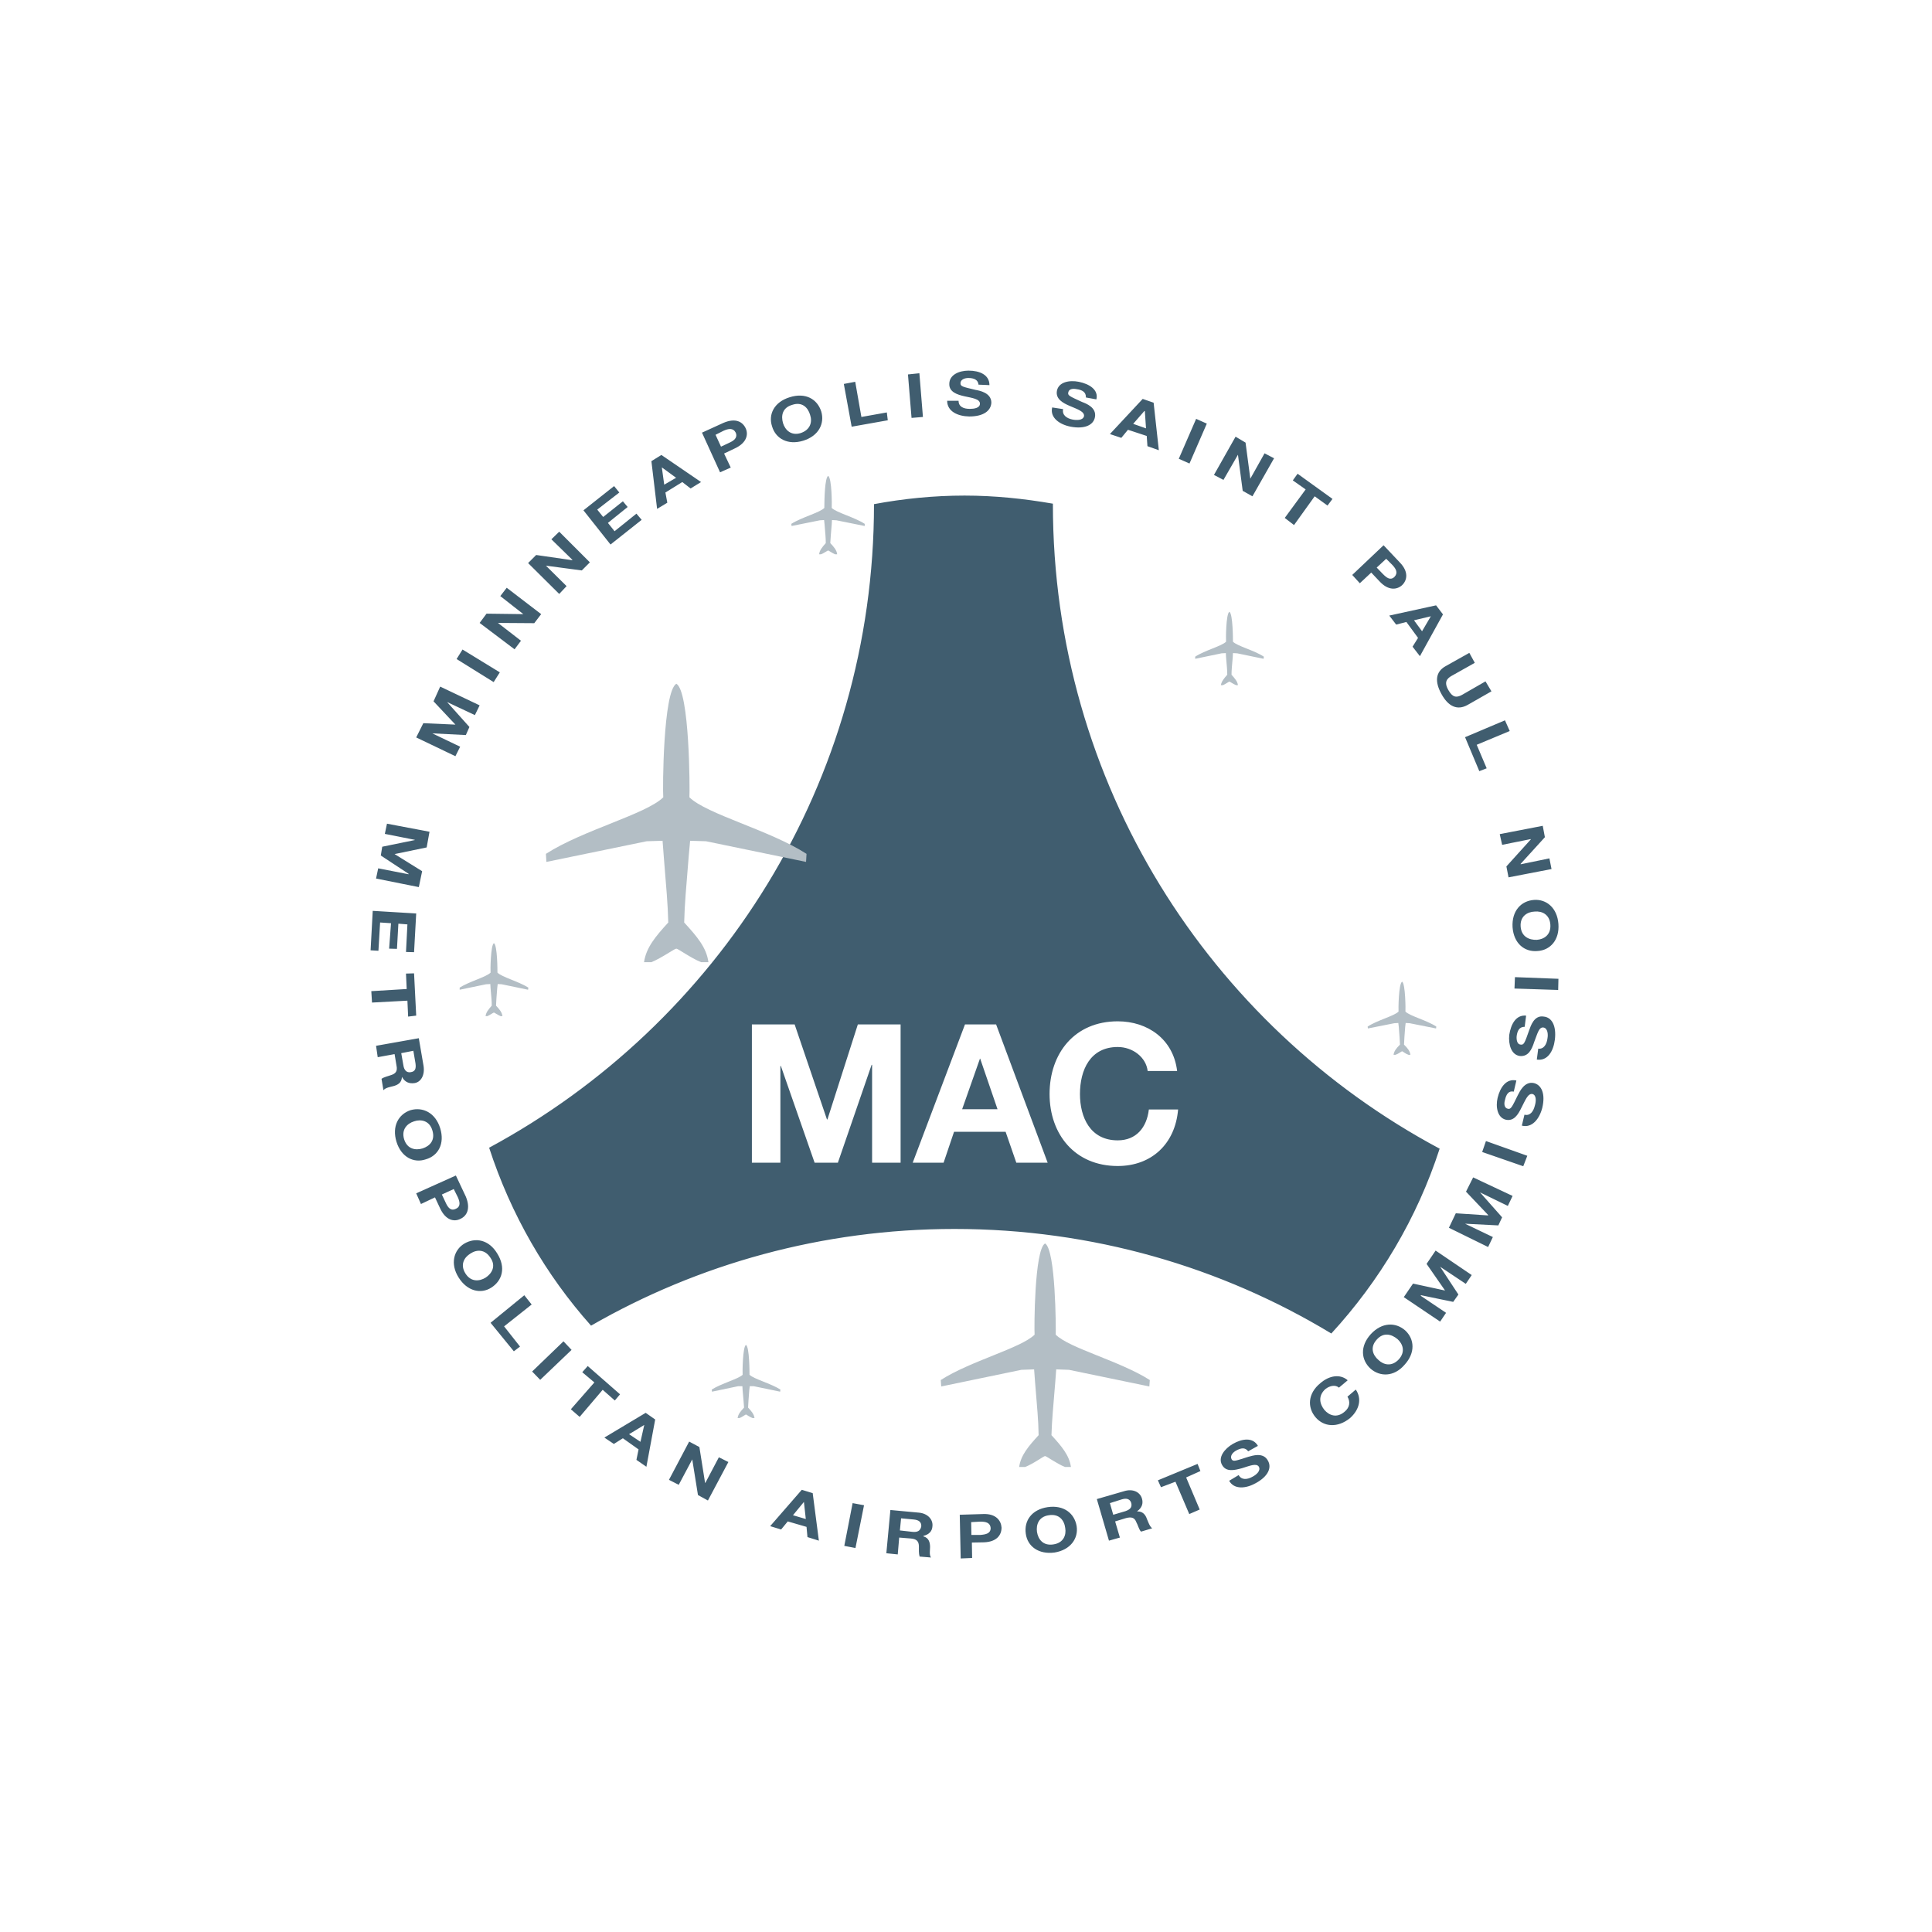 <?xml version="1.0" encoding="UTF-8"?>
<svg width="160px" height="160px" viewBox="0 0 160 160" version="1.1" xmlns="http://www.w3.org/2000/svg" xmlns:xlink="http://www.w3.org/1999/xlink">
    <!-- Generator: Sketch 63.1 (92452) - https://sketch.com -->
    <title>Assets/Logo/Client/MAC</title>
    <desc>Created with Sketch.</desc>
    <g id="Assets/Logo/Client/MAC" stroke="none" stroke-width="1" fill="none" fill-rule="evenodd">
        <g id="Logo" transform="translate(30, 30)">
            <path d="M52.944,96.508 C52.944,97.118 52.553,97.688 51.49,97.728 L50.486,97.747 L50.507,99.026 L49.561,99.065 L49.483,95.445 L51.431,95.386 C52.493,95.347 52.907,95.937 52.944,96.508 Z M43.738,95.052 L46.08,95.269 C46.827,95.328 47.28,95.84 47.221,96.39 C47.201,96.803 46.945,97.08 46.473,97.196 L46.473,97.236 C46.925,97.355 47.024,97.747 47.024,98.122 C47.024,98.357 46.945,98.79 47.102,98.986 L46.158,98.908 C46.08,98.653 46.099,98.318 46.099,98.023 C46.08,97.63 45.902,97.453 45.431,97.412 L44.467,97.334 L44.348,98.731 L43.403,98.633 L43.738,95.052 Z M59.163,96.389 C59.32,97.413 58.651,98.357 57.333,98.573 C56.015,98.75 55.09,98.063 54.952,97.019 C54.795,95.957 55.426,95.013 56.763,94.815 C58.101,94.619 58.985,95.328 59.163,96.389 Z M40.61,94.482 L41.555,94.658 L40.846,98.2 L39.921,98.023 L40.61,94.482 Z M56.86,95.485 C56.015,95.603 55.798,96.273 55.878,96.863 C55.975,97.473 56.37,98.023 57.215,97.905 C58.08,97.787 58.318,97.117 58.218,96.548 C58.141,95.898 57.707,95.347 56.86,95.485 Z M36.4,93.38 L37.304,93.655 L37.816,97.591 L36.871,97.295 L36.793,96.449 L35.239,95.997 L34.688,96.666 L33.782,96.389 L36.4,93.38 Z M64.572,94.108 C64.692,94.501 64.572,94.875 64.179,95.15 L64.179,95.171 C64.631,95.15 64.869,95.446 64.985,95.8 C65.084,96.015 65.203,96.41 65.419,96.567 L64.494,96.843 C64.317,96.665 64.239,96.29 64.102,96.056 C63.964,95.682 63.708,95.603 63.255,95.721 L62.351,95.997 L62.744,97.334 L61.839,97.59 L60.835,94.147 L63.078,93.498 C63.805,93.262 64.416,93.557 64.572,94.108 Z M51.176,96.015 L50.428,96.056 L50.447,97.118 L51.176,97.118 C51.647,97.078 52.041,97 52.041,96.548 C52.002,96.075 51.608,96.015 51.176,96.015 Z M44.624,95.741 L44.525,96.744 L45.568,96.862 C45.981,96.903 46.218,96.783 46.296,96.409 C46.315,96.056 46.099,95.879 45.686,95.84 L44.624,95.741 Z M36.577,94.383 L35.671,95.485 L36.733,95.799 L36.577,94.383 Z M62.92,94.166 L61.917,94.481 L62.193,95.446 L63.196,95.15 C63.589,95.013 63.766,94.835 63.689,94.481 C63.589,94.147 63.314,94.049 62.92,94.166 Z M69.178,91.235 L69.413,91.826 L68.232,92.357 L69.354,95.013 L68.489,95.388 L67.347,92.71 L66.147,93.164 L65.891,92.593 L69.178,91.235 Z M27.074,89.386 L27.92,89.838 L28.392,92.809 L28.412,92.809 L29.534,90.685 L30.321,91.078 L28.628,94.265 L27.802,93.813 L27.329,90.862 L26.209,92.967 L25.401,92.553 L27.074,89.386 Z M74.174,89.74 L73.368,90.192 C73.112,89.838 72.758,89.917 72.364,90.134 C72.088,90.291 71.853,90.566 71.991,90.841 C72.129,91.079 72.325,90.979 73.387,90.645 C73.701,90.566 74.607,90.232 75,90.959 C75.335,91.531 75.041,92.258 73.997,92.828 C73.191,93.281 72.207,93.379 71.794,92.632 L72.581,92.159 C72.817,92.592 73.309,92.534 73.722,92.299 C74.036,92.14 74.43,91.806 74.254,91.47 C74.056,91.138 73.446,91.413 72.856,91.59 C72.207,91.767 71.538,91.924 71.203,91.315 C70.849,90.684 71.42,89.976 72.088,89.583 C72.875,89.131 73.761,89.012 74.174,89.74 Z M23.473,87.005 L24.26,87.557 L23.532,91.471 L22.706,90.9 L22.883,90.034 L21.584,89.111 L20.837,89.582 L20.051,89.053 L23.473,87.005 Z M23.355,88.009 L22.096,88.775 L23.041,89.405 L23.355,88.009 Z M81.611,84.309 L80.884,84.92 C80.608,84.665 80.136,84.743 79.762,85.037 C79.132,85.609 79.29,86.278 79.684,86.768 C80.076,87.221 80.706,87.458 81.336,86.927 C81.808,86.553 81.828,86.061 81.59,85.667 L82.28,85.078 C82.791,85.826 82.594,86.73 81.808,87.438 C80.765,88.284 79.624,88.165 78.955,87.38 C78.247,86.553 78.306,85.392 79.349,84.545 C80.076,83.916 80.981,83.759 81.611,84.309 Z M18.673,83.129 L21.349,85.471 L20.916,85.983 L19.912,85.097 L18.004,87.34 L17.276,86.71 L19.224,84.487 L18.221,83.641 L18.673,83.129 Z M16.666,81.083 L17.335,81.792 L14.738,84.272 L14.069,83.583 L16.666,81.083 Z M86.372,80.179 C87.14,80.887 87.237,82.028 86.314,83.031 C85.448,84.034 84.286,84.034 83.501,83.346 C82.713,82.618 82.615,81.496 83.519,80.493 C84.444,79.489 85.586,79.489 86.372,80.179 Z M84.011,80.946 C83.441,81.575 83.678,82.224 84.168,82.637 C84.582,83.031 85.251,83.208 85.841,82.579 C86.411,81.949 86.177,81.3 85.743,80.906 C85.251,80.493 84.582,80.296 84.011,80.946 Z M13.42,77.267 L14.03,78.034 L11.747,79.844 L13.066,81.517 L12.555,81.909 L10.627,79.548 L13.42,77.267 Z M49.877,11.042 C52.375,11.042 54.815,11.299 57.196,11.712 L57.196,11.751 C57.196,34.869 70.141,54.937 89.225,65.128 C87.357,70.892 84.247,76.087 80.254,80.435 C71.145,74.925 60.461,71.777 49.05,71.777 C38.092,71.777 27.802,74.689 18.948,79.785 C15.191,75.574 12.298,70.559 10.508,65.049 C29.474,54.818 42.381,34.809 42.381,11.751 C44.8,11.299 47.319,11.042 49.877,11.042 Z M88.891,73.567 L91.882,75.595 L91.39,76.323 L89.265,74.906 L90.779,77.208 L90.347,77.817 L87.69,77.265 L87.65,77.306 L89.757,78.723 L89.265,79.45 L86.255,77.424 L87.021,76.302 L89.658,76.873 L89.658,76.853 L88.143,74.67 L88.891,73.567 Z M11.176,73.804 C11.905,74.965 11.61,76.047 10.685,76.638 C9.82,77.189 8.698,76.932 7.989,75.81 C7.261,74.669 7.576,73.529 8.443,72.996 C9.367,72.446 10.488,72.664 11.176,73.804 Z M8.973,73.804 C8.443,74.119 8.088,74.728 8.541,75.456 C8.993,76.185 9.701,76.124 10.213,75.81 C10.724,75.477 11.098,74.866 10.626,74.177 C10.173,73.449 9.485,73.47 8.973,73.804 Z M91.999,67.507 L95.266,69.042 L94.872,69.869 L92.569,68.748 L94.399,70.813 L94.086,71.483 L91.35,71.344 L91.33,71.344 L93.633,72.447 L93.239,73.273 L89.992,71.679 L90.563,70.479 L93.239,70.657 L93.239,70.617 L91.408,68.688 L91.999,67.507 Z M7.754,67.351 L8.58,69.102 C8.993,70.105 8.66,70.714 8.108,70.951 C7.597,71.207 6.908,71.05 6.455,70.084 L6.023,69.161 L4.862,69.712 L4.468,68.827 L7.754,67.351 Z M7.577,68.472 L6.593,68.925 L6.908,69.593 C7.085,69.987 7.322,70.321 7.754,70.105 C8.167,69.928 8.089,69.534 7.912,69.141 L7.577,68.472 Z M93.061,64.497 L96.485,65.717 L96.15,66.583 L92.747,65.403 L93.061,64.497 Z M62.566,54.581 C59.006,54.581 56.921,57.218 56.921,60.603 C56.921,63.927 59.006,66.564 62.566,66.564 C65.36,66.564 67.328,64.734 67.565,61.881 L65.144,61.881 C64.967,63.396 64.082,64.439 62.566,64.439 C60.284,64.439 59.438,62.53 59.438,60.603 C59.438,58.615 60.284,56.708 62.566,56.708 C63.807,56.708 64.908,57.552 65.045,58.694 L67.484,58.694 C67.17,56.057 65.045,54.581 62.566,54.581 Z M52.493,54.838 L49.916,54.838 L45.587,66.288 L48.145,66.288 L49.01,63.73 L53.28,63.73 L54.166,66.288 L56.762,66.288 L52.493,54.838 Z M35.809,54.838 L32.268,54.838 L32.268,66.288 L34.629,66.288 L34.629,58.28 L34.668,58.28 L37.462,66.288 L39.39,66.288 L42.184,58.182 L42.223,58.182 L42.223,66.288 L44.584,66.288 L44.584,54.838 L41.043,54.838 L38.524,62.708 L38.485,62.708 L35.809,54.838 Z M6.455,63.435 C6.848,64.715 6.297,65.718 5.255,66.013 C4.271,66.348 3.229,65.836 2.835,64.557 C2.442,63.278 2.993,62.276 3.996,61.94 C5.019,61.646 6.061,62.157 6.455,63.435 Z M4.291,62.865 C3.72,63.042 3.229,63.535 3.465,64.34 C3.72,65.167 4.409,65.285 4.999,65.108 C5.59,64.911 6.061,64.44 5.806,63.612 C5.57,62.805 4.861,62.667 4.291,62.865 Z M95.58,59.482 L95.364,60.405 C94.93,60.307 94.733,60.641 94.637,61.094 C94.537,61.408 94.576,61.763 94.871,61.822 C95.127,61.882 95.206,61.704 95.698,60.702 C95.855,60.405 96.249,59.521 97.037,59.697 C97.665,59.854 98,60.582 97.725,61.744 C97.489,62.668 96.878,63.436 96.032,63.219 L96.249,62.314 C96.721,62.432 96.996,62.039 97.114,61.546 C97.214,61.213 97.252,60.702 96.917,60.602 C96.524,60.525 96.307,61.154 95.994,61.744 C95.717,62.314 95.364,62.884 94.694,62.727 C94.006,62.55 93.849,61.665 94.026,60.917 C94.242,60.031 94.753,59.304 95.58,59.482 Z M51.174,57.671 L52.611,61.862 L49.68,61.862 L51.156,57.671 L51.174,57.671 Z M4.684,55.98 L5.078,58.281 C5.196,59.068 4.842,59.619 4.331,59.697 C3.897,59.757 3.544,59.638 3.288,59.186 C3.268,59.678 2.933,59.855 2.56,59.953 C2.343,60.012 1.93,60.071 1.754,60.287 L1.596,59.344 C1.813,59.186 2.146,59.126 2.403,59.028 C2.777,58.91 2.933,58.694 2.835,58.242 L2.678,57.297 L1.281,57.552 L1.143,56.609 L4.684,55.98 Z M4.232,57.022 L3.229,57.219 L3.406,58.222 C3.465,58.635 3.681,58.851 4.016,58.793 C4.39,58.734 4.468,58.497 4.409,58.064 L4.232,57.022 Z M96.386,54.109 L96.268,55.035 C95.816,55.035 95.658,55.369 95.601,55.822 C95.58,56.117 95.64,56.491 95.934,56.509 C96.209,56.549 96.268,56.371 96.643,55.31 C96.76,54.996 97.035,54.052 97.842,54.188 C98.511,54.248 98.906,54.936 98.768,56.097 C98.648,57.061 98.157,57.887 97.272,57.749 L97.39,56.845 C97.842,56.904 98.098,56.491 98.157,55.98 C98.216,55.665 98.178,55.152 97.822,55.094 C97.429,55.035 97.311,55.665 97.055,56.294 C96.858,56.904 96.583,57.513 95.874,57.455 C95.147,57.357 94.91,56.491 94.99,55.704 C95.127,54.819 95.54,54.031 96.386,54.109 Z M4.291,50.608 L4.468,54.109 L3.8,54.19 L3.74,52.871 L0.808,53.028 L0.75,52.083 L3.681,51.906 L3.622,50.627 L4.291,50.608 Z M95.462,50.922 L99.063,51.06 L99.042,51.985 L95.423,51.867 L95.462,50.922 Z M0.868,45.433 L4.468,45.65 L4.291,48.856 L3.623,48.838 L3.74,46.555 L2.992,46.495 L2.875,48.581 L2.226,48.563 L2.382,46.456 L1.478,46.397 L1.34,48.739 L0.691,48.701 L0.868,45.433 Z M99.061,46.515 C99.161,47.855 98.373,48.699 97.331,48.759 C96.248,48.858 95.364,48.13 95.264,46.79 C95.186,45.433 95.972,44.607 97.036,44.528 C98.058,44.449 98.963,45.178 99.061,46.515 Z M97.095,45.492 C96.484,45.512 95.875,45.885 95.933,46.733 C95.994,47.578 96.643,47.855 97.272,47.833 C97.842,47.794 98.454,47.439 98.394,46.574 C98.334,45.73 97.704,45.433 97.095,45.492 Z M2.048,38.214 L5.57,38.882 L5.334,40.181 L2.678,40.731 L4.96,42.148 L4.685,43.466 L1.143,42.758 L1.32,41.911 L3.838,42.403 L3.838,42.364 L1.536,40.85 L1.655,40.122 L4.35,39.571 L4.35,39.55 L1.871,39.059 L2.048,38.214 Z M97.763,38.39 L97.941,39.334 L95.935,41.538 L95.935,41.577 L98.315,41.086 L98.491,41.971 L94.93,42.659 L94.753,41.754 L96.779,39.512 L96.761,39.492 L94.4,39.965 L94.202,39.079 L97.763,38.39 Z M94.635,29.654 L95.029,30.54 L92.295,31.68 L93.12,33.628 L92.51,33.864 L91.33,31.051 L94.635,29.654 Z M6.455,26.861 L9.721,28.415 L9.328,29.222 L7.026,28.14 L8.875,30.206 L8.58,30.874 L5.845,30.736 L5.806,30.736 L8.108,31.839 L7.715,32.626 L4.468,31.071 L5.058,29.891 L7.715,30.009 L5.904,28.081 L6.455,26.861 Z M91.684,24.067 L92.136,24.893 L90.209,25.976 C89.835,26.192 89.56,26.487 89.953,27.157 C90.289,27.747 90.603,27.805 91.074,27.55 L93.022,26.428 L93.515,27.254 L91.546,28.376 C90.681,28.867 89.934,28.493 89.383,27.49 C88.811,26.467 88.87,25.64 89.717,25.17 L91.684,24.067 Z M8.304,23.791 L11.393,25.681 L10.883,26.488 L7.813,24.579 L8.304,23.791 Z M88.93,20.132 L89.501,20.881 L87.591,24.342 L86.982,23.556 L87.436,22.828 L86.471,21.509 L85.625,21.726 L85.053,20.979 L88.93,20.132 Z M11.964,18.676 L14.817,20.86 L14.246,21.609 L11.237,21.588 L13.145,23.064 L12.614,23.773 L9.721,21.588 L10.292,20.821 L13.341,20.86 L11.433,19.365 L11.964,18.676 Z M88.496,21.037 L87.101,21.371 L87.768,22.277 L88.496,21.037 Z M16.312,14.033 L18.85,16.571 L18.182,17.241 L15.211,16.846 L16.922,18.54 L16.312,19.188 L13.735,16.631 L14.403,15.962 L17.395,16.394 L17.395,16.355 L15.663,14.662 L16.312,14.033 Z M84.581,15.156 L85.919,16.572 C86.688,17.359 86.529,18.066 86.117,18.46 C85.685,18.853 84.976,18.932 84.248,18.146 L83.56,17.418 L82.615,18.302 L81.986,17.614 L84.581,15.156 Z M84.799,16.276 L84.012,17.004 L84.524,17.536 C84.838,17.849 85.131,18.087 85.467,17.791 C85.801,17.457 85.624,17.122 85.31,16.788 L84.799,16.276 Z M20.857,10.255 L21.29,10.788 L19.46,12.203 L19.952,12.814 L21.585,11.515 L21.979,11.988 L20.345,13.305 L20.896,13.994 L22.706,12.538 L23.14,13.05 L20.561,15.095 L18.319,12.263 L20.857,10.255 Z M77.46,9.233 L80.352,11.318 L79.939,11.868 L78.876,11.101 L77.165,13.483 L76.398,12.892 L78.129,10.532 L77.065,9.784 L77.46,9.233 Z M24.773,7.678 L28.058,9.921 L27.192,10.453 L26.504,9.921 L25.106,10.787 L25.264,11.633 L24.418,12.144 L23.946,8.19 L24.773,7.678 Z M72.325,6.164 L73.151,6.655 L73.544,9.628 L73.544,9.646 L74.725,7.542 L75.512,7.954 L73.722,11.102 L72.915,10.649 L72.522,7.659 L71.322,9.744 L70.535,9.331 L72.325,6.164 Z M24.831,8.721 L24.812,8.721 L25.008,10.138 L25.992,9.568 L24.831,8.721 Z M31.756,5.474 C31.993,5.986 31.835,6.675 30.871,7.128 L29.966,7.56 L30.517,8.722 L29.632,9.114 L28.136,5.83 L29.907,5.022 C30.91,4.59 31.5,4.924 31.756,5.474 Z M69.059,4.688 L69.943,5.082 L68.508,8.387 L67.622,7.994 L69.059,4.688 Z M64.633,3.036 L65.538,3.35 L65.97,7.285 L65.026,6.95 L64.967,6.104 L63.413,5.592 L62.862,6.262 L61.918,5.947 L64.633,3.036 Z M29.927,5.671 L29.258,6.007 L29.71,6.99 L30.379,6.675 C30.772,6.499 31.107,6.261 30.93,5.83 C30.713,5.417 30.32,5.495 29.927,5.671 Z M38.013,4.079 C38.308,5.082 37.797,6.104 36.518,6.498 C35.239,6.891 34.235,6.321 33.941,5.317 C33.606,4.314 34.118,3.291 35.396,2.899 C36.695,2.485 37.679,3.037 38.013,4.079 Z M35.612,3.527 C34.786,3.763 34.669,4.433 34.846,5.042 C35.022,5.613 35.514,6.104 36.301,5.868 C37.127,5.593 37.285,4.924 37.088,4.353 C36.911,3.743 36.42,3.252 35.612,3.527 Z M64.81,4.039 L64.771,4.039 L63.845,5.101 L64.908,5.475 L64.81,4.039 Z M59.339,1.618 C60.225,1.796 60.993,2.288 60.796,3.075 L59.93,2.917 C59.95,2.465 59.614,2.288 59.162,2.229 C58.887,2.169 58.534,2.189 58.473,2.485 C58.396,2.76 58.593,2.819 59.614,3.291 C59.93,3.41 60.834,3.743 60.678,4.55 C60.559,5.2 59.831,5.554 58.671,5.337 C57.747,5.16 56.938,4.59 57.136,3.743 L58.042,3.881 C57.943,4.373 58.336,4.649 58.829,4.747 C59.162,4.808 59.674,4.826 59.773,4.472 C59.831,4.078 59.201,3.881 58.611,3.626 C58.002,3.369 57.412,3.036 57.529,2.366 C57.667,1.639 58.554,1.462 59.339,1.618 Z M40.826,1.618 L41.337,4.531 L43.443,4.156 L43.522,4.806 L40.531,5.338 L39.882,1.796 L40.826,1.618 Z M46.139,0.911 L46.433,4.531 L45.49,4.609 L45.194,1.009 L46.139,0.911 Z M50.211,0.694 C51.116,0.694 51.942,1.029 51.942,1.895 L51.037,1.856 C50.998,1.442 50.644,1.304 50.191,1.304 C49.877,1.304 49.542,1.442 49.542,1.737 C49.542,2.012 49.739,2.033 50.781,2.287 C51.116,2.348 52.1,2.525 52.1,3.351 C52.061,4.02 51.451,4.491 50.269,4.491 C49.326,4.473 48.44,4.077 48.44,3.192 L49.385,3.192 C49.385,3.684 49.798,3.861 50.31,3.861 C50.644,3.861 51.155,3.803 51.155,3.429 C51.155,3.035 50.506,2.957 49.877,2.819 C49.266,2.681 48.598,2.464 48.617,1.796 C48.617,1.029 49.443,0.694 50.211,0.694 Z" id="Combined-Shape" fill="#405D6F"></path>
            <path d="M56.546,72.977 C57.431,73.488 57.451,80.04 57.431,80.532 C58.553,81.653 62.763,82.715 65.222,84.289 L65.183,84.821 L58.533,83.444 L57.472,83.405 L57.392,84.467 C57.214,86.65 57.117,87.575 57.078,88.855 C57.943,89.799 58.553,90.527 58.691,91.49 L58.199,91.49 C57.51,91.215 56.664,90.586 56.546,90.586 C56.43,90.586 55.601,91.215 54.894,91.49 L54.401,91.49 C54.539,90.527 55.149,89.799 56.014,88.855 C55.995,87.575 55.897,86.65 55.72,84.467 L55.641,83.405 L54.579,83.444 L47.948,84.821 L47.909,84.289 C50.348,82.715 54.539,81.653 55.681,80.532 C55.641,80.04 55.661,73.488 56.546,72.977 Z M31.776,81.378 C32.072,81.536 32.072,83.679 32.072,83.855 C32.445,84.21 33.822,84.565 34.63,85.076 L34.609,85.253 L32.425,84.8 L32.092,84.8 L32.051,85.136 C31.993,85.864 31.973,86.157 31.953,86.572 C32.248,86.886 32.445,87.122 32.485,87.437 L32.327,87.437 C32.092,87.358 31.815,87.142 31.776,87.142 C31.737,87.142 31.461,87.358 31.245,87.437 L31.087,87.437 C31.127,87.122 31.324,86.886 31.619,86.572 C31.599,86.157 31.56,85.864 31.501,85.136 L31.482,84.8 L31.127,84.8 L28.963,85.253 L28.944,85.076 C29.75,84.565 31.127,84.21 31.501,83.855 C31.482,83.679 31.501,81.536 31.776,81.378 Z M86.117,51.297 C86.392,51.455 86.411,53.618 86.392,53.775 C86.766,54.149 88.143,54.484 88.948,55.015 L88.93,55.173 L86.746,54.739 L86.411,54.72 L86.371,55.054 C86.313,55.783 86.294,56.077 86.274,56.511 C86.569,56.805 86.766,57.041 86.806,57.357 L86.648,57.357 C86.411,57.278 86.156,57.061 86.117,57.061 C86.078,57.061 85.803,57.278 85.566,57.357 L85.408,57.357 C85.448,57.041 85.644,56.805 85.94,56.511 C85.919,56.077 85.9,55.783 85.842,55.054 L85.803,54.72 L85.467,54.739 L83.284,55.173 L83.263,55.015 C84.071,54.484 85.448,54.149 85.821,53.775 C85.803,53.618 85.821,51.455 86.117,51.297 Z M10.902,48.109 C11.197,48.268 11.197,50.393 11.197,50.548 C11.57,50.923 12.947,51.276 13.755,51.788 L13.734,51.966 L11.551,51.513 L11.217,51.494 L11.177,51.847 C11.118,52.556 11.098,52.87 11.079,53.283 C11.373,53.598 11.57,53.835 11.61,54.15 L11.453,54.15 C11.217,54.051 10.941,53.854 10.902,53.854 C10.863,53.854 10.587,54.051 10.37,54.15 L10.213,54.15 C10.253,53.835 10.45,53.598 10.725,53.283 C10.725,52.87 10.685,52.556 10.627,51.847 L10.606,51.494 L10.253,51.513 L8.068,51.966 L8.068,51.788 C8.876,51.276 10.253,50.923 10.627,50.548 C10.606,50.393 10.627,48.268 10.902,48.109 Z M26.012,26.625 C27.114,27.254 27.134,35.4 27.095,36.029 C28.511,37.427 33.743,38.744 36.793,40.712 L36.754,41.38 L28.472,39.669 L27.153,39.629 L27.035,40.928 C26.818,43.643 26.701,44.805 26.661,46.398 C27.743,47.578 28.511,48.482 28.668,49.683 L28.058,49.683 C27.192,49.329 26.15,48.563 26.012,48.563 C25.854,48.563 24.812,49.329 23.946,49.683 L23.336,49.683 C23.513,48.482 24.261,47.578 25.343,46.398 C25.303,44.805 25.186,43.643 24.97,40.928 L24.871,39.629 L23.552,39.669 L15.25,41.38 L15.211,40.712 C18.26,38.744 23.513,37.427 24.929,36.029 C24.871,35.4 24.91,27.254 26.012,26.625 Z M71.813,20.663 C72.108,20.841 72.108,22.986 72.108,23.143 C72.483,23.517 73.86,23.851 74.667,24.382 L74.645,24.559 L72.463,24.106 L72.108,24.086 L72.089,24.442 C72.03,25.149 71.99,25.463 71.99,25.878 C72.265,26.192 72.483,26.429 72.521,26.743 L72.364,26.743 C72.128,26.644 71.852,26.447 71.813,26.447 C71.774,26.447 71.499,26.644 71.283,26.743 L71.106,26.743 C71.163,26.429 71.361,26.192 71.636,25.878 C71.636,25.463 71.597,25.149 71.538,24.442 L71.519,24.086 L71.163,24.106 L68.981,24.559 L68.981,24.382 C69.787,23.851 71.163,23.517 71.538,23.143 C71.519,22.986 71.519,20.841 71.813,20.663 Z M38.584,9.41 C38.899,9.587 38.899,11.889 38.879,12.066 C39.292,12.461 40.767,12.832 41.613,13.383 L41.613,13.561 L39.273,13.09 L38.899,13.069 L38.879,13.443 C38.819,14.21 38.78,14.525 38.761,14.977 C39.076,15.313 39.292,15.567 39.331,15.903 L39.154,15.903 C38.918,15.804 38.623,15.588 38.584,15.588 C38.544,15.588 38.249,15.804 37.993,15.903 L37.836,15.903 C37.875,15.567 38.091,15.313 38.387,14.977 C38.387,14.525 38.348,14.21 38.288,13.443 L38.249,13.069 L37.894,13.09 L35.554,13.561 L35.534,13.383 C36.4,12.832 37.875,12.461 38.268,12.066 L38.269,11.934 C38.272,11.404 38.303,9.567 38.584,9.41 Z" id="Combined-Shape" fill="#B3BEC5"></path>
        </g>
    </g>
</svg>